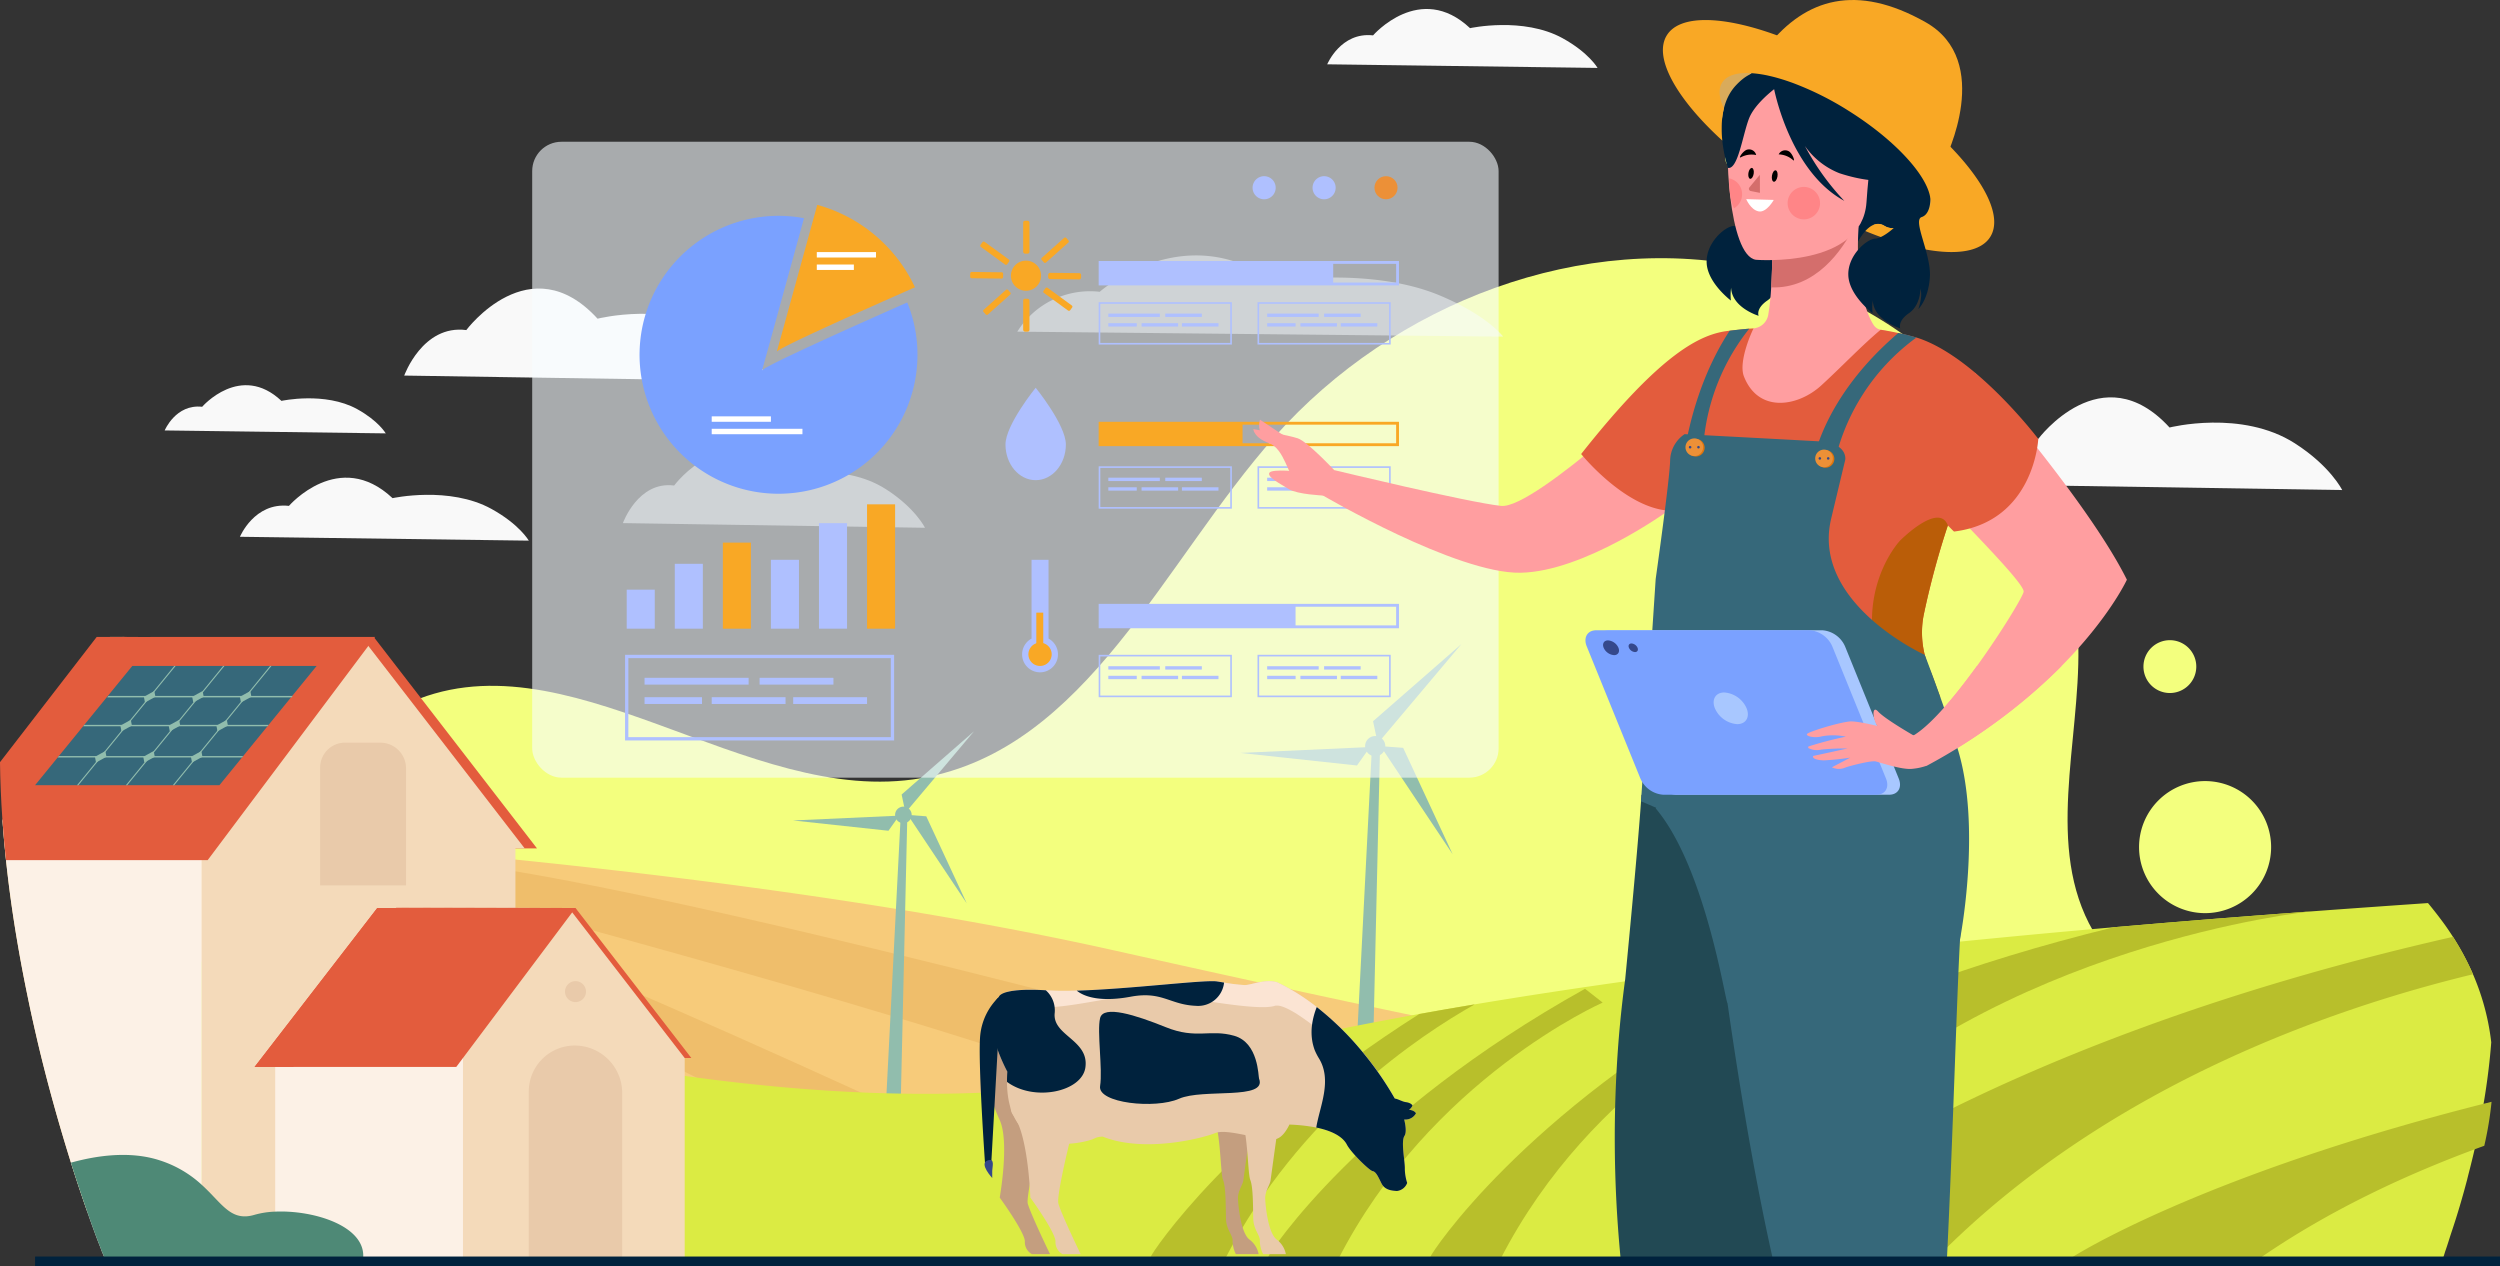 <svg xmlns="http://www.w3.org/2000/svg" width="505.104" height="255.87" viewBox="0 0 505.104 255.87">
  <rect x="0" y="0" width="505.104" height="255.87" fill="#333333" stroke="none"/>
  <g id="Grupo_16911" data-name="Grupo 16911" transform="translate(-754.896 -206.381)">
    <g id="Grupo_16558" data-name="Grupo 16558" transform="translate(569.138 -455.991)">
      <path id="Trazado_25761" data-name="Trazado 25761" d="M649.18,868.537c-14.761-7.634-32.213-13.244-40.525-27.659-9.721-16.862-2.671-37.98-2.978-57.454-.569-36.084-29.89-68.483-65.022-76.366s-73.325,6.935-97.281,33.873c-22.581,25.394-38.025,63.216-71.454,69.065-35.373,6.189-72.1-30.322-104.473-14.754-48.863,23.495-48.157,87.716-52.637,112.409l459.154-.463C678.691,891.226,663.942,876.169,649.18,868.537Z" transform="translate(0 9.591)" fill="#f3ff7e"/>
      <path id="Trazado_25762" data-name="Trazado 25762" d="M397.722,694.324a2.224,2.224,0,1,0,2.224-2.222A2.223,2.223,0,0,0,397.722,694.324Z" transform="translate(136.607 0)" fill="#f3ff7e"/>
      <path id="Trazado_25763" data-name="Trazado 25763" d="M458.926,792.106a13.341,13.341,0,1,0-13.342-13.342A13.343,13.343,0,0,0,458.926,792.106Z" transform="translate(172.352 54.759)" fill="#f3ff7e"/>
      <path id="Trazado_25764" data-name="Trazado 25764" d="M451.431,759.8a5.337,5.337,0,1,0-5.338-5.337A5.337,5.337,0,0,0,451.431,759.8Z" transform="translate(172.732 42.59)" fill="#f3ff7e"/>
    </g>
    <g id="Grupo_16557" data-name="Grupo 16557" transform="translate(669.11 -484.729)">
      <path id="Trazado_25630" data-name="Trazado 25630" d="M159.847,759.275s3.052-8.536,10.349-7.588c0,0,10.6-14.227,21.893-1.9,0,0,12.009-3.055,20.9,2.644,5.929,3.8,7.888,7.788,7.888,7.788Z" transform="translate(51.796 37.522)" fill="#f7fbff" opacity="0.5"/>
      <path id="Trazado_25631" data-name="Trazado 25631" d="M133.846,743s3.7-10.341,12.54-9.192c0,0,12.835-17.237,26.522-2.3,0,0,14.55-3.7,25.326,3.2,7.185,4.6,9.557,9.435,9.557,9.435Z" transform="translate(33.612 23.991)" fill="#f9f9f9"/>
      <path id="Trazado_25632" data-name="Trazado 25632" d="M320.743,755.936s3.7-10.342,12.54-9.192c0,0,12.835-17.238,26.524-2.3,0,0,14.55-3.7,25.324,3.2,7.185,4.605,9.557,9.435,9.557,9.435Z" transform="translate(164.32 33.04)" fill="#f9f9f9"/>
      <path id="Trazado_25633" data-name="Trazado 25633" d="M206.74,736.876a17.3,17.3,0,0,1,16.645-8.05s17.041-15.094,35.212-2.012c0,0,19.315-3.241,33.62,2.806,9.537,4.032,12.687,8.262,12.687,8.262Z" transform="translate(84.591 21.239)" fill="#f7fbff" opacity="0.5"/>
      <path id="Trazado_25634" data-name="Trazado 25634" d="M452.512,877.538H294.154l-66.015-.043H108.754s-.07-.121-.2-.36q-.143-.255-.393-.693l-.065-.087v-.042s-.066-.046-.066-.088A10.474,10.474,0,0,1,107.3,875a7.676,7.676,0,0,0-.462-.746v-.088l-.065-.044c-.9-1.563-2.026-3.6-3.321-6.06-.119-.223-.236-.447-.355-.675-.646-1.859-1.356-3.941-2.111-6.233-1.8-5.564-3.856-12.354-5.87-20.02-.79-3.023-1.579-6.177-2.325-9.465-.438-1.9-.88-3.873-1.3-5.868q-.184-.877-.362-1.755c-.775-3.735-1.5-7.584-2.16-11.516-1.292-7.7-2.309-15.723-2.884-23.854,51.278,2.643,150.125,9.6,224.475,26.2,104.913,23.431,130.839,27.214,175.284,31.418C510.717,848.647,482.338,864.25,452.512,877.538Z" transform="translate(0.212 68.231)" fill="#f7cb7a"/>
      <g id="Grupo_16491" data-name="Grupo 16491" transform="translate(336.373 821.229)">
        <path id="Trazado_25635" data-name="Trazado 25635" d="M250.388,780.733l-3.718,72.714h3.718l1.673-72.714Z" transform="translate(-223.856 -758.55)" fill="#91bdad"/>
        <path id="Trazado_25636" data-name="Trazado 25636" d="M249.032,783.278l.944,4.477,16.915-20.075Z" transform="translate(-222.205 -767.679)" fill="#91bdad"/>
        <path id="Trazado_25637" data-name="Trazado 25637" d="M254.487,780.162l-4.563-.341,14.566,21.84Z" transform="translate(-221.581 -759.188)" fill="#91bdad"/>
        <path id="Trazado_25638" data-name="Trazado 25638" d="M256.821,783.658l2.649-3.731-26.225,1.189Z" transform="translate(-233.245 -759.114)" fill="#91bdad"/>
        <circle id="Elipse_918" data-name="Elipse 918" cx="2.045" cy="2.045" r="2.045" transform="translate(25.216 18.588)" fill="#91bdad"/>
      </g>
      <path id="Trazado_25639" data-name="Trazado 25639" d="M323.825,834.719s-135.712-37.213-178.5-40.961-1.8,5.013-1.8,5.013,116.143,30.553,143.314,43.15S323.825,834.719,323.825,834.719Z" transform="translate(28.01 71.135)" fill="#efbe6b"/>
      <path id="Trazado_25640" data-name="Trazado 25640" d="M289.334,864.039s-117.344-56.3-155.663-66.871-2.471,4.206-2.471,4.206,100.638,47.02,123.275,62.92S289.334,864.039,289.334,864.039Z" transform="translate(21.113 71.508)" fill="#efbe6b"/>
      <g id="Grupo_16492" data-name="Grupo 16492" transform="translate(245.993 838.869)">
        <path id="Trazado_25641" data-name="Trazado 25641" d="M194.092,788.744l-3.043,59.518h3.043l1.369-59.518Z" transform="translate(-172.375 -770.588)" fill="#91bdad"/>
        <path id="Trazado_25642" data-name="Trazado 25642" d="M192.982,790.827l.773,3.665L207.6,778.06Z" transform="translate(-171.024 -778.06)" fill="#91bdad"/>
        <path id="Trazado_25643" data-name="Trazado 25643" d="M197.447,788.277,193.712,788l11.922,17.877Z" transform="translate(-170.513 -771.109)" fill="#91bdad"/>
        <path id="Trazado_25644" data-name="Trazado 25644" d="M199.357,791.138l2.168-3.054-21.466.973Z" transform="translate(-180.06 -771.049)" fill="#91bdad"/>
        <path id="Trazado_25645" data-name="Trazado 25645" d="M192.206,788.687a1.674,1.674,0,1,1,1.674,1.674A1.674,1.674,0,0,1,192.206,788.687Z" transform="translate(-171.566 -771.798)" fill="#91bdad"/>
      </g>
      <g id="Grupo_16493" data-name="Grupo 16493" transform="translate(91.706 873.235)">
        <path id="Trazado_25646" data-name="Trazado 25646" d="M586.685,826.742q-.416,5.442-1.365,11.331c-.014.088-.029.175-.046.265-.336,2.007-.715,4.065-1.135,6.123-.4,2.151-.921,4.422-1.49,6.7-.263,1.1-.569,2.211-.831,3.314-.921,3.5-1.971,7.122-3.242,10.869-.4,1.229-.788,2.518-1.229,3.749-.109.384-.236.77-.369,1.152H104.5l-.262-.97-.042-.122v-.059a.272.272,0,0,1-.042-.126c-.175-.49-.308-1.045-.483-1.716-.088-.309-.175-.678-.308-1.045v-.126l-.042-.06c-.6-2.192-1.348-5.045-2.209-8.493-.709-2.841-1.5-6.079-2.347-9.685-1.8-7.8-3.856-17.316-5.87-28.063-.79-4.238-1.579-8.66-2.325-13.265-.438-2.659-.88-5.429-1.3-8.227,43.31,16.453,154.689,53.424,234.231,32.75,14.3-3.715,30.067-7.041,46.615-10.014q5.544-1,11.2-1.942c42.907-7.18,89.816-12.156,129.126-15.585h.008c.454-.037.9-.078,1.358-.117s.885-.076,1.329-.115c.537-.044,1.074-.094,1.609-.138,1.111-.093,2.218-.19,3.317-.282l.43-.036,2.52-.211q4.634-.387,9.086-.743l1.992-.158q1.1-.092,2.185-.175c.975-.078,1.944-.151,2.906-.228l1.772-.138q1.575-.122,3.125-.24l1.514-.116c.693-.053,1.382-.1,2.065-.155.056-.005.11-.01.168-.012l3.324-.25c.347-.027.7-.051,1.043-.077l.044-.005.027,0c8.866-.656,16.827-1.213,23.64-1.686q1.789,2.162,3.439,4.432.836,1.18,1.613,2.4A53.8,53.8,0,0,1,583,813a49.491,49.491,0,0,1,2.075,5.757A48.776,48.776,0,0,1,586.685,826.742Z" transform="translate(-89.269 -798.283)" fill="#dbeb43"/>
        <path id="Trazado_25647" data-name="Trazado 25647" d="M288.069,810.519c-11.228,6.311-35.433,22.469-50.31,51.164-.105.2-.207.4-.311.6l-11.309-.6L222.6,861.5c.34-.958,16.115-24.87,54.264-49.035Q282.411,811.462,288.069,810.519Z" transform="translate(3.979 -789.726)" fill="#b8bf2b"/>
        <path id="Trazado_25648" data-name="Trazado 25648" d="M236.559,862.831c.359-1.01,18.7-28.913,64.022-54.162l3.567,2.789s-34.859,15.32-53.562,52.123Z" transform="translate(13.739 -791.02)" fill="#b8bf2b"/>
        <path id="Trazado_25649" data-name="Trazado 25649" d="M255.839,862.831c.359-1.01,18.7-28.913,64.022-54.162l3.567,2.789s-34.859,15.32-53.562,52.123Z" transform="translate(27.223 -791.02)" fill="#b8bf2b"/>
        <path id="Trazado_25650" data-name="Trazado 25650" d="M413.293,799.468s-63.5,6.459-103.149,47.31l-25.018-7.17c.69-1.009,27.851-22.172,88.343-36.944h.008c14.5-1.264,27.965-2.32,39.816-3.2Z" transform="translate(47.705 -797.454)" fill="#b8bf2b"/>
        <path id="Trazado_25651" data-name="Trazado 25651" d="M440,810.055c-28.524,6.887-74.185,22.668-108.331,57.241H309.807l-16.064-4.65c1.02-1.575,44.554-38,142.216-60.152A53.8,53.8,0,0,1,440,810.055Z" transform="translate(53.732 -795.338)" fill="#b8bf2b"/>
      </g>
      <g id="Grupo_16497" data-name="Grupo 16497" transform="translate(85.785 819.792)">
        <g id="Grupo_16494" data-name="Grupo 16494">
          <path id="Trazado_25652" data-name="Trazado 25652" d="M126.371,788.548v88.82H106.778c-.01-.026-.02-.058-.032-.088l-.02-.058c-.065-.17-.151-.4-.262-.693l-.044-.087V876.4a.163.163,0,0,1-.042-.088,12.152,12.152,0,0,1-.483-1.225c-.088-.221-.175-.484-.306-.746v-.088l-.044-.044c-.6-1.563-1.348-3.6-2.207-6.06-.078-.223-.156-.447-.238-.675-.646-1.859-1.354-3.941-2.111-6.233q-.523-1.614-1.072-3.368c-1.521-4.859-3.174-10.47-4.8-16.652-.788-3.023-1.577-6.177-2.323-9.465-.438-1.9-.88-3.873-1.3-5.868q-.181-.877-.362-1.755c-.773-3.735-1.5-7.584-2.16-11.516-.867-5.164-1.609-10.475-2.175-15.865q-.421-3.966-.707-7.989c-.005-.07-.014-.143-.015-.212Z" transform="translate(-85.585 -751.648)" fill="#fcf1e6"/>
          <path id="Trazado_25653" data-name="Trazado 25653" d="M100.309,766.835l20.757,42.73h63.06L151.25,766.991Z" transform="translate(-75.627 -766.833)" fill="#e35c3d"/>
          <path id="Trazado_25654" data-name="Trazado 25654" d="M182.662,809.565l-1.875-2.427-31-40.146-50.94-.156,18.592,38.273v87.441h63.351V809.565Z" transform="translate(-76.651 -766.833)" fill="#f4daba"/>
          <path id="Rectángulo_3950" data-name="Rectángulo 3950" d="M0,0H17.353a0,0,0,0,1,0,0V23.824a5.021,5.021,0,0,1-5.021,5.021H5.19A5.19,5.19,0,0,1,0,23.655V0A0,0,0,0,1,0,0Z" transform="translate(82.038 50.211) rotate(-180)" fill="#e9caaa"/>
          <path id="Trazado_25655" data-name="Trazado 25655" d="M161.575,766.834l-.141.19-1.229,1.635-29.65,39.529-2.811,3.747H86.993q-.421-3.966-.707-7.989c-.005-.07-.014-.143-.015-.212s-.012-.143-.017-.216c-.258-3.774-.421-7.574-.469-11.372l19.536-25.3H113.6l28.926-.005Z" transform="translate(-85.785 -766.834)" fill="#e35c3d"/>
        </g>
        <g id="Grupo_16496" data-name="Grupo 16496" transform="translate(51.435 54.665)">
          <path id="Trazado_25656" data-name="Trazado 25656" d="M132.866,799l14.778,30.421h44.9l-23.406-30.31Z" transform="translate(-104.294 -799.002)" fill="#e35c3d"/>
          <g id="Grupo_16495" data-name="Grupo 16495">
            <path id="Trazado_25657" data-name="Trazado 25657" d="M191.748,829.424l-23.406-30.31L132.074,799l14.778,30.421h.1v40.545l44.8.088V829.424Z" transform="translate(-104.847 -799.002)" fill="#f4daba"/>
            <rect id="Rectángulo_3951" data-name="Rectángulo 3951" width="37.934" height="40.545" transform="translate(4.169 30.421)" fill="#fcf1e6"/>
            <path id="Trazado_25658" data-name="Trazado 25658" d="M116.053,831.177H156.8l24.088-32.11-12.139,0-27.912.006Z" transform="translate(-116.053 -798.957)" fill="#e35c3d"/>
            <path id="Trazado_25659" data-name="Trazado 25659" d="M148.654,824.7v33.878h18.873V825.008a9.593,9.593,0,0,0-9.591-9.591,9.285,9.285,0,0,0-9.282,9.28Z" transform="translate(-93.252 -787.522)" fill="#e9caaa"/>
            <path id="Trazado_25660" data-name="Trazado 25660" d="M157.2,809.877a2.118,2.118,0,1,0-2.117,2.117A2.117,2.117,0,0,0,157.2,809.877Z" transform="translate(-90.24 -792.877)" fill="#e9caaa"/>
            <path id="Trazado_25661" data-name="Trazado 25661" d="M116.053,831.176h7.734l44.966-32.108-27.912.006Z" transform="translate(-116.053 -798.956)" fill="#e35c3d" style="mix-blend-mode: multiply;isolation: isolate"/>
          </g>
        </g>
      </g>
      <g id="Grupo_16502" data-name="Grupo 16502" transform="translate(92.87 825.66)">
        <path id="Trazado_25662" data-name="Trazado 25662" d="M127.2,794.383H89.954l19.647-24.1h37.244Z" transform="translate(-89.954 -770.287)" fill="#36687a"/>
        <g id="Grupo_16501" data-name="Grupo 16501" transform="translate(4.569)">
          <path id="Trazado_25663" data-name="Trazado 25663" d="M135.775,774.139H98.531l.231-.283h37.244Z" transform="translate(-88.525 -767.792)" fill="#91bdad"/>
          <path id="Trazado_25664" data-name="Trazado 25664" d="M114.87,770.287l-19.647,24.1h-.283l19.647-24.1Z" transform="translate(-91.037 -770.287)" fill="#91bdad"/>
          <path id="Trazado_25665" data-name="Trazado 25665" d="M120.677,770.287l-19.647,24.1h-.283l19.647-24.1Z" transform="translate(-86.976 -770.287)" fill="#91bdad"/>
          <path id="Trazado_25666" data-name="Trazado 25666" d="M126.264,770.287l-19.647,24.1h-.283l19.647-24.1Z" transform="translate(-83.068 -770.287)" fill="#91bdad"/>
          <path id="Trazado_25667" data-name="Trazado 25667" d="M132.911,777.577H95.667l.231-.283h37.244Z" transform="translate(-90.528 -765.387)" fill="#91bdad"/>
          <path id="Trazado_25668" data-name="Trazado 25668" d="M129.887,781.286H92.643l.231-.283h37.244Z" transform="translate(-92.643 -762.793)" fill="#91bdad"/>
          <g id="Grupo_16498" data-name="Grupo 16498" transform="translate(17.419 5.064)">
            <path id="Trazado_25669" data-name="Trazado 25669" d="M103.108,775.588l-.214-1.161,2.107-1.16.214,1.16Z" transform="translate(-102.893 -773.267)" fill="#91bdad"/>
            <path id="Trazado_25670" data-name="Trazado 25670" d="M108.852,775.588l-.214-1.161,2.107-1.16.214,1.16Z" transform="translate(-98.876 -773.267)" fill="#91bdad"/>
            <path id="Trazado_25671" data-name="Trazado 25671" d="M114.523,775.588l-.214-1.161,2.107-1.16.214,1.16Z" transform="translate(-94.91 -773.267)" fill="#91bdad"/>
          </g>
          <g id="Grupo_16499" data-name="Grupo 16499" transform="translate(12.671 10.888)">
            <path id="Trazado_25672" data-name="Trazado 25672" d="M100.314,779.015l-.214-1.161,2.107-1.16.214,1.16Z" transform="translate(-100.099 -776.694)" fill="#91bdad"/>
            <path id="Trazado_25673" data-name="Trazado 25673" d="M106.058,779.015l-.214-1.161,2.107-1.16.214,1.16Z" transform="translate(-96.082 -776.694)" fill="#91bdad"/>
            <path id="Trazado_25674" data-name="Trazado 25674" d="M111.729,779.015l-.214-1.161,2.107-1.16.214,1.16Z" transform="translate(-92.116 -776.694)" fill="#91bdad"/>
          </g>
          <g id="Grupo_16500" data-name="Grupo 16500" transform="translate(7.532 17.19)">
            <path id="Trazado_25675" data-name="Trazado 25675" d="M97.29,782.724l-.214-1.161,2.107-1.16.214,1.16Z" transform="translate(-97.075 -780.403)" fill="#91bdad"/>
            <path id="Trazado_25676" data-name="Trazado 25676" d="M103.034,782.724l-.214-1.161,2.107-1.16.214,1.16Z" transform="translate(-93.058 -780.403)" fill="#91bdad"/>
            <path id="Trazado_25677" data-name="Trazado 25677" d="M108.7,782.724l-.214-1.161,2.107-1.16.214,1.16Z" transform="translate(-89.092 -780.403)" fill="#91bdad"/>
          </g>
        </g>
      </g>
      <path id="Trazado_25678" data-name="Trazado 25678" d="M243.583,703.355s2.733-6.575,9.263-5.844c0,0,9.481-10.956,19.592-1.46,0,0,10.747-2.354,18.707,2.036,5.307,2.928,7.059,6,7.059,6Z" transform="translate(110.357 0.747)" fill="#f9f9f9"/>
      <path id="Trazado_25679" data-name="Trazado 25679" d="M114.313,759.843s2.918-7.023,9.9-6.242c0,0,10.13-11.707,20.933-1.562,0,0,11.484-2.513,19.988,2.177,5.669,3.127,7.542,6.408,7.542,6.408Z" transform="translate(19.951 39.718)" fill="#f9f9f9"/>
      <path id="Trazado_25680" data-name="Trazado 25680" d="M105.366,746.047s2.233-5.375,7.572-4.779c0,0,7.752-8.957,16.018-1.193,0,0,8.787-1.924,15.3,1.666,4.338,2.393,5.771,4.9,5.771,4.9Z" transform="translate(13.694 32.029)" fill="#f9f9f9"/>
      <path id="Trazado_25681" data-name="Trazado 25681" d="M417.04,822.106a69.959,69.959,0,0,1-1.427,8.7c-.014.063-.029.124-.046.189-15.4,5.581-31.278,12.983-45.414,22.76H331.931C337.471,850.19,364.47,835.24,417.04,822.106Z" transform="translate(172.144 91.613)" fill="#b8bf2b"/>
      <g id="Grupo_16504" data-name="Grupo 16504" transform="translate(283.729 889.34)">
        <path id="Trazado_25682" data-name="Trazado 25682" d="M218.327,816.606s-7.583,29.258-6.9,31.569,4.49,10.171,4.49,10.171h-3.666a2.765,2.765,0,0,1-1.421-2.539c.061-1.813-5.078-8.886-5.078-8.886s2.015-11.233,0-15.658C197.07,812.21,211.61,812.392,218.327,816.606Z" transform="translate(-201.71 -803.188)" fill="#c49e7f"/>
        <path id="Trazado_25683" data-name="Trazado 25683" d="M238.7,821.613s-2.175,15.717-2.3,16.686-1.147,2.175-1.088,3.747.6,6.891,2.3,8.221a4.815,4.815,0,0,1,1.874,2.962h-4.6a6.145,6.145,0,0,1-.664-2.66c.121-1.089-1.269-2.238-1.331-4.474s0-6.407-.6-7.858-.423-11.425-2.418-13.661S238.7,821.613,238.7,821.613Z" transform="translate(-183.132 -798.072)" fill="#c49e7f"/>
        <path id="Trazado_25684" data-name="Trazado 25684" d="M206.892,826.047c-.049.726-.075,1.4-.075,2.075.126,17.014,16.966,11.917,17.565,11.467a3.62,3.62,0,0,1,1.825-.4c8.42,3.348,20.214.275,22.663-.724s8.969,1.473,11.992,1.249c1.225-.1,2.248-1.375,3.023-2.974a22.52,22.52,0,0,0,1.825-6.221,39.39,39.39,0,0,1,1.873-5.472c.425-1.05.9-2.2,1.4-3.373.1-.2.175-.425.274-.625-.25-.274-.474-.574-.7-.874a36.64,36.64,0,0,1-3.273-5.847,29.375,29.375,0,0,0-3.849-6.32c-2.473-.775-5.421.624-6.646.549a34.129,34.129,0,0,1-4.1-.5c-.525-.1-1-.173-1.45-.248-2.5-.375-17.639,1.574-28.333,1.873-2.2.077-4.2.051-5.871-.049-.126,0-.25-.026-.376-.026-4.473-.25-6.847.026-8.1.425-1.375.425-1.4.95-1.4.95C200.9,815.152,206.892,826.047,206.892,826.047Z" transform="translate(-201.311 -807.76)" fill="#e9caaa"/>
        <path id="Trazado_25685" data-name="Trazado 25685" d="M241.937,821.613s-2.177,15.717-2.3,16.686-1.149,2.175-1.088,3.747.6,6.891,2.3,8.221a4.808,4.808,0,0,1,1.873,2.962h-4.593a6.119,6.119,0,0,1-.664-2.66c.121-1.089-1.271-2.238-1.331-4.474s0-6.407-.6-7.858-.423-11.425-2.418-13.661S241.937,821.613,241.937,821.613Z" transform="translate(-180.867 -798.072)" fill="#e9caaa"/>
        <path id="Trazado_25686" data-name="Trazado 25686" d="M221.031,820.018s-6.121,22.714-5.44,25.025,4.488,10.171,4.488,10.171h-3.666a2.765,2.765,0,0,1-1.421-2.539c.061-1.813-5.078-8.886-5.078-8.886s-.415-12.822-3.436-16.63S214.313,815.8,221.031,820.018Z" transform="translate(-199.684 -800.056)" fill="#e9caaa"/>
        <g id="Grupo_16503" data-name="Grupo 16503" transform="translate(59.879 0.248)">
          <path id="Trazado_25687" data-name="Trazado 25687" d="M251.805,823.768c.246.333.466.571.466.571a9.677,9.677,0,0,0,1.088.053,2.975,2.975,0,0,0,1.467-.4,1.846,1.846,0,0,0,.715-.855s-.207-.535-1.3-.678c-.8-.1-1.589-.661-2.26-.731h0a.977.977,0,0,0-.676.16C250.8,822.245,251.352,823.165,251.805,823.768Z" transform="translate(-227.99 -798.242)" fill="#e9caaa"/>
          <path id="Trazado_25688" data-name="Trazado 25688" d="M252.677,825.251c.031-.015.413.058.913.056a2.365,2.365,0,0,0,2.36-1.256s-.207-.535-1.3-.676c-.037-.005-.076-.012-.114-.019-.7-.126-1.392-.566-1.993-.688a1.022,1.022,0,0,0-.831.132.452.452,0,0,0-.2.33C251.419,823.881,252.677,825.251,252.677,825.251Z" transform="translate(-227.704 -797.604)" fill="#e9caaa"/>
          <path id="Trazado_25689" data-name="Trazado 25689" d="M237.551,812.6c.3,7.8,1.749,22.714,2.648,24.037a34.907,34.907,0,0,1,5.423.6c4.5.924,5.747,2.622,6.172,3.422.8,1.6,4.547,5.248,5.2,5.373.675.124,1.074,1,1.774,2.423.675,1.4,2.024,1.523,3.147,1.6a2.5,2.5,0,0,0,2.075-1.625,10.041,10.041,0,0,1-.476-2.8c.075-1.4-.824-5.572-.075-6.7.476-.726.2-2.274-.049-3.324-.15-.624-.3-1.048-.3-1.048a2.669,2.669,0,0,0-.224-.5c-.15-.326-.325-.7-.525-1.1-.224-.476-.523-1-.85-1.575a65.049,65.049,0,0,0-6.021-8.794,59.639,59.639,0,0,0-9.744-9.695,43.307,43.307,0,0,0-7.972-5C237.5,808,237.451,809.879,237.551,812.6Z" transform="translate(-237.502 -807.906)" fill="#e9caaa"/>
        </g>
        <path id="Trazado_25690" data-name="Trazado 25690" d="M248.773,824.9c-.158-.4-.076-7.243-5.015-8.648s-7.639.758-13.8-1.728-12.647-4.541-13.3-1.839.54,10.269,0,13.727,11.156,4.685,15.955,2.559S250.508,829.329,248.773,824.9Z" transform="translate(-192.336 -805.21)" fill="#00223d"/>
        <path id="Trazado_25691" data-name="Trazado 25691" d="M206.12,809.661a12.4,12.4,0,0,0-3.737,7.593c-.54,4.864.972,26.235.972,26.235l1.234-.07,1.326-23.643Z" transform="translate(-202.266 -806.43)" fill="#00223d"/>
        <path id="Trazado_25692" data-name="Trazado 25692" d="M204.393,832.67s-2.666-2.87-1.008-3.519,1.008,1.3,1.008,2.055Z" transform="translate(-201.864 -792.891)" fill="#35488b"/>
        <path id="Trazado_25693" data-name="Trazado 25693" d="M205.36,810.03c3.1,1.524,6.522,2.925,8.546,2.974,4.422.075,15.165-2.474,19.539-2.748s22.087,3.822,26.26,2.5a.669.669,0,0,1,.325-.051c.924-.075,2.323.576,4.048,1.625.974.625,2.048,1.375,3.173,2.224a203.316,203.316,0,0,1,16.715,14.941,65.049,65.049,0,0,0-6.021-8.794A59.639,59.639,0,0,0,268.2,813a43.307,43.307,0,0,0-7.972-5c-2.473-.775-5.421.624-6.646.549a34.129,34.129,0,0,1-4.1-.5c-.525-.1-1-.173-1.45-.248-2.5-.375-17.639,1.574-28.333,1.873-2.2.077-4.2.051-5.871-.049-.126,0-.25-.026-.376-.026C208.983,809.356,206.609,809.631,205.36,810.03Z" transform="translate(-200.103 -807.76)" fill="#fbe4d3"/>
        <path id="Trazado_25694" data-name="Trazado 25694" d="M213.8,809.676c1.934,1.577,5.644,2.206,10.886,1.229,6.376-1.188,7.89,1.621,13.185,1.839a5.274,5.274,0,0,0,5.7-4.694c-.515-.085-1-.168-1.455-.236C239.639,807.437,224.484,809.371,213.8,809.676Z" transform="translate(-194.199 -807.756)" fill="#00223d"/>
        <path id="Trazado_25695" data-name="Trazado 25695" d="M241.922,818.017a11.255,11.255,0,0,0,.425,1.5,12.488,12.488,0,0,0,.824,1.625c2.823,4.5.15,9.894-.5,14.042,4.5.924,5.747,2.622,6.172,3.422.8,1.6,4.547,5.248,5.2,5.373.675.124,1.074,1,1.774,2.423.675,1.4,2.024,1.523,3.147,1.6a2.5,2.5,0,0,0,2.075-1.625,10.042,10.042,0,0,1-.476-2.8c.075-1.4-.824-5.572-.075-6.7.476-.726.2-2.274-.049-3.324a2.4,2.4,0,0,0,2.374-1.249s-.226-.551-1.3-.7h-.124a1.957,1.957,0,0,0,.724-.874s-.224-.525-1.3-.675c-.8-.1-1.6-.651-2.274-.726a65.046,65.046,0,0,0-6.021-8.794,59.639,59.639,0,0,0-9.744-9.695,14.9,14.9,0,0,0-.95,3.548A11.1,11.1,0,0,0,241.922,818.017Z" transform="translate(-174.674 -805.602)" fill="#00223d"/>
        <path id="Trazado_25696" data-name="Trazado 25696" d="M206.887,825.325c-.048.724-.066,1.414-.063,2.071,5.487,4.07,15.111,2.016,15.833-2.88.833-5.639-6.746-6.436-6.191-11.082a5.435,5.435,0,0,0-1.8-4.546c-9.411-.557-9.5,1.383-9.5,1.383C200.9,814.442,206.887,825.325,206.887,825.325Z" transform="translate(-201.311 -807.041)" fill="#00223d"/>
      </g>
      <g id="Grupo_16545" data-name="Grupo 16545" transform="translate(193.312 719.752)">
        <rect id="Rectángulo_3952" data-name="Rectángulo 3952" width="195.253" height="128.477" rx="5.917" fill="#f7fbff" opacity="0.6"/>
        <g id="Grupo_16505" data-name="Grupo 16505" transform="translate(21.653 12.746)">
          <path id="Trazado_25697" data-name="Trazado 25697" d="M217.99,744.865a28.075,28.075,0,1,1-22.928-27.618c-3.507,12.779-8.16,29.7-8.473,30.76.579-.913,17.665-8.572,29.333-13.734A27.946,27.946,0,0,1,217.99,744.865Z" transform="translate(-161.802 -714.552)" fill="#7aa1ff"/>
          <path id="Trazado_25698" data-name="Trazado 25698" d="M206.057,732.122c-10.3,4.541-27.37,12.149-27.917,13.01.3-1,5.018-18.164,8.181-29.667A30.86,30.86,0,0,1,206.057,732.122Z" transform="translate(-150.376 -715.465)" fill="#f9a825"/>
        </g>
        <g id="Grupo_16506" data-name="Grupo 16506" transform="translate(145.548 6.954)">
          <path id="Trazado_25699" data-name="Trazado 25699" d="M234.709,714.39a2.334,2.334,0,1,1,2.333,2.335A2.334,2.334,0,0,1,234.709,714.39Z" transform="translate(-234.709 -712.056)" fill="#afc0ff"/>
          <path id="Trazado_25700" data-name="Trazado 25700" d="M241.839,714.39a2.334,2.334,0,1,1,2.335,2.335A2.334,2.334,0,0,1,241.839,714.39Z" transform="translate(-229.723 -712.056)" fill="#afc0ff"/>
          <circle id="Elipse_919" data-name="Elipse 919" cx="2.334" cy="2.334" r="2.334" transform="translate(24.623)" fill="#ec9037"/>
        </g>
        <g id="Grupo_16509" data-name="Grupo 16509" transform="translate(18.762 103.658)">
          <g id="Grupo_16507" data-name="Grupo 16507">
            <path id="Trazado_25701" data-name="Trazado 25701" d="M214.462,786.261H160.1v-17.3h54.361Zm-53.693-.668h53.025V769.629H160.769Z" transform="translate(-160.101 -768.963)" fill="#afc0ff"/>
          </g>
          <g id="Grupo_16508" data-name="Grupo 16508" transform="translate(3.939 4.648)">
            <rect id="Rectángulo_3953" data-name="Rectángulo 3953" width="21.027" height="1.371" fill="#afc0ff"/>
            <rect id="Rectángulo_3954" data-name="Rectángulo 3954" width="14.92" height="1.371" transform="translate(23.241)" fill="#afc0ff"/>
            <rect id="Rectángulo_3955" data-name="Rectángulo 3955" width="11.605" height="1.371" transform="translate(0 3.916)" fill="#afc0ff"/>
            <rect id="Rectángulo_3956" data-name="Rectángulo 3956" width="14.92" height="1.371" transform="translate(13.567 3.916)" fill="#afc0ff"/>
            <rect id="Rectángulo_3957" data-name="Rectángulo 3957" width="14.92" height="1.371" transform="translate(30.032 3.916)" fill="#afc0ff"/>
          </g>
        </g>
        <g id="Grupo_16512" data-name="Grupo 16512" transform="translate(114.451 103.658)">
          <g id="Grupo_16510" data-name="Grupo 16510">
            <path id="Trazado_25702" data-name="Trazado 25702" d="M243.323,777.526H216.41v-8.563h26.913Zm-26.583-.33h26.253v-7.9H216.74Z" transform="translate(-216.41 -768.963)" fill="#afc0ff"/>
          </g>
          <g id="Grupo_16511" data-name="Grupo 16511" transform="translate(1.95 2.301)">
            <rect id="Rectángulo_3958" data-name="Rectángulo 3958" width="10.41" height="0.679" fill="#afc0ff"/>
            <rect id="Rectángulo_3959" data-name="Rectángulo 3959" width="7.387" height="0.679" transform="translate(11.506)" fill="#afc0ff"/>
            <rect id="Rectángulo_3960" data-name="Rectángulo 3960" width="5.745" height="0.678" transform="translate(0 1.939)" fill="#afc0ff"/>
            <rect id="Rectángulo_3961" data-name="Rectángulo 3961" width="7.387" height="0.678" transform="translate(6.717 1.939)" fill="#afc0ff"/>
            <rect id="Rectángulo_3962" data-name="Rectángulo 3962" width="7.387" height="0.678" transform="translate(14.868 1.939)" fill="#afc0ff"/>
          </g>
        </g>
        <g id="Grupo_16515" data-name="Grupo 16515" transform="translate(146.542 103.658)">
          <g id="Grupo_16513" data-name="Grupo 16513">
            <path id="Trazado_25703" data-name="Trazado 25703" d="M262.207,777.526H235.294v-8.563h26.913Zm-26.581-.33h26.252v-7.9H235.625Z" transform="translate(-235.294 -768.963)" fill="#afc0ff"/>
          </g>
          <g id="Grupo_16514" data-name="Grupo 16514" transform="translate(1.951 2.301)">
            <rect id="Rectángulo_3963" data-name="Rectángulo 3963" width="10.41" height="0.679" fill="#afc0ff"/>
            <rect id="Rectángulo_3964" data-name="Rectángulo 3964" width="7.387" height="0.679" transform="translate(11.506)" fill="#afc0ff"/>
            <rect id="Rectángulo_3965" data-name="Rectángulo 3965" width="5.745" height="0.678" transform="translate(0 1.939)" fill="#afc0ff"/>
            <rect id="Rectángulo_3966" data-name="Rectángulo 3966" width="7.387" height="0.678" transform="translate(6.717 1.939)" fill="#afc0ff"/>
            <rect id="Rectángulo_3967" data-name="Rectángulo 3967" width="7.387" height="0.678" transform="translate(14.868 1.939)" fill="#afc0ff"/>
          </g>
        </g>
        <g id="Grupo_16518" data-name="Grupo 16518" transform="translate(114.451 65.569)">
          <g id="Grupo_16516" data-name="Grupo 16516">
            <path id="Trazado_25704" data-name="Trazado 25704" d="M243.323,755.112H216.41v-8.563h26.913Zm-26.583-.33h26.253v-7.9H216.74Z" transform="translate(-216.41 -746.549)" fill="#afc0ff"/>
          </g>
          <g id="Grupo_16517" data-name="Grupo 16517" transform="translate(1.95 2.301)">
            <rect id="Rectángulo_3968" data-name="Rectángulo 3968" width="10.41" height="0.679" fill="#afc0ff"/>
            <rect id="Rectángulo_3969" data-name="Rectángulo 3969" width="7.387" height="0.679" transform="translate(11.506)" fill="#afc0ff"/>
            <rect id="Rectángulo_3970" data-name="Rectángulo 3970" width="5.745" height="0.679" transform="translate(0 1.938)" fill="#afc0ff"/>
            <rect id="Rectángulo_3971" data-name="Rectángulo 3971" width="7.387" height="0.679" transform="translate(6.717 1.938)" fill="#afc0ff"/>
            <rect id="Rectángulo_3972" data-name="Rectángulo 3972" width="7.387" height="0.679" transform="translate(14.868 1.938)" fill="#afc0ff"/>
          </g>
        </g>
        <g id="Grupo_16521" data-name="Grupo 16521" transform="translate(146.542 65.569)">
          <g id="Grupo_16519" data-name="Grupo 16519">
            <path id="Trazado_25705" data-name="Trazado 25705" d="M262.207,755.112H235.294v-8.563h26.913Zm-26.581-.33h26.252v-7.9H235.625Z" transform="translate(-235.294 -746.549)" fill="#afc0ff"/>
          </g>
          <g id="Grupo_16520" data-name="Grupo 16520" transform="translate(1.951 2.301)">
            <rect id="Rectángulo_3973" data-name="Rectángulo 3973" width="10.41" height="0.679" fill="#afc0ff"/>
            <rect id="Rectángulo_3974" data-name="Rectángulo 3974" width="7.387" height="0.679" transform="translate(11.506)" fill="#afc0ff"/>
            <rect id="Rectángulo_3975" data-name="Rectángulo 3975" width="5.745" height="0.679" transform="translate(0 1.938)" fill="#afc0ff"/>
            <rect id="Rectángulo_3976" data-name="Rectángulo 3976" width="7.387" height="0.679" transform="translate(6.717 1.938)" fill="#afc0ff"/>
            <rect id="Rectángulo_3977" data-name="Rectángulo 3977" width="7.387" height="0.679" transform="translate(14.868 1.938)" fill="#afc0ff"/>
          </g>
        </g>
        <g id="Grupo_16524" data-name="Grupo 16524" transform="translate(114.451 32.412)">
          <g id="Grupo_16522" data-name="Grupo 16522">
            <path id="Trazado_25706" data-name="Trazado 25706" d="M243.323,735.6H216.41v-8.563h26.913Zm-26.583-.33h26.253v-7.9H216.74Z" transform="translate(-216.41 -727.038)" fill="#afc0ff"/>
          </g>
          <g id="Grupo_16523" data-name="Grupo 16523" transform="translate(1.95 2.301)">
            <rect id="Rectángulo_3978" data-name="Rectángulo 3978" width="10.41" height="0.679" fill="#afc0ff"/>
            <rect id="Rectángulo_3979" data-name="Rectángulo 3979" width="7.387" height="0.679" transform="translate(11.506)" fill="#afc0ff"/>
            <rect id="Rectángulo_3980" data-name="Rectángulo 3980" width="5.745" height="0.679" transform="translate(0 1.939)" fill="#afc0ff"/>
            <rect id="Rectángulo_3981" data-name="Rectángulo 3981" width="7.387" height="0.679" transform="translate(6.717 1.939)" fill="#afc0ff"/>
            <rect id="Rectángulo_3982" data-name="Rectángulo 3982" width="7.387" height="0.679" transform="translate(14.868 1.939)" fill="#afc0ff"/>
          </g>
        </g>
        <g id="Grupo_16527" data-name="Grupo 16527" transform="translate(146.542 32.412)">
          <g id="Grupo_16525" data-name="Grupo 16525">
            <path id="Trazado_25707" data-name="Trazado 25707" d="M262.207,735.6H235.294v-8.563h26.913Zm-26.581-.33h26.252v-7.9H235.625Z" transform="translate(-235.294 -727.038)" fill="#afc0ff"/>
          </g>
          <g id="Grupo_16526" data-name="Grupo 16526" transform="translate(1.951 2.301)">
            <rect id="Rectángulo_3983" data-name="Rectángulo 3983" width="10.41" height="0.679" fill="#afc0ff"/>
            <rect id="Rectángulo_3984" data-name="Rectángulo 3984" width="7.387" height="0.679" transform="translate(11.506)" fill="#afc0ff"/>
            <rect id="Rectángulo_3985" data-name="Rectángulo 3985" width="5.745" height="0.679" transform="translate(0 1.939)" fill="#afc0ff"/>
            <rect id="Rectángulo_3986" data-name="Rectángulo 3986" width="7.387" height="0.679" transform="translate(6.717 1.939)" fill="#afc0ff"/>
            <rect id="Rectángulo_3987" data-name="Rectángulo 3987" width="7.387" height="0.679" transform="translate(14.868 1.939)" fill="#afc0ff"/>
          </g>
        </g>
        <g id="Grupo_16536" data-name="Grupo 16536" transform="translate(88.483 15.951)">
          <g id="Grupo_16533" data-name="Grupo 16533">
            <g id="Grupo_16532" data-name="Grupo 16532">
              <path id="Trazado_25708" data-name="Trazado 25708" d="M205.977,725.143a3.044,3.044,0,1,1,3.045,3.044A3.045,3.045,0,0,1,205.977,725.143Z" transform="translate(-197.738 -714.032)" fill="#f9a825"/>
              <g id="Grupo_16531" data-name="Grupo 16531">
                <rect id="Rectángulo_3988" data-name="Rectángulo 3988" width="1.273" height="6.658" rx="0.374" transform="translate(10.714)" fill="#f9a825"/>
                <rect id="Rectángulo_3989" data-name="Rectángulo 3989" width="1.273" height="6.658" rx="0.374" transform="translate(10.714 15.76)" fill="#f9a825"/>
                <g id="Grupo_16528" data-name="Grupo 16528" transform="translate(1.921 4.089)">
                  <rect id="Rectángulo_3990" data-name="Rectángulo 3990" width="1.273" height="6.658" rx="0.287" transform="translate(12.732 10.317) rotate(-53.881)" fill="#f9a825"/>
                  <rect id="Rectángulo_3991" data-name="Rectángulo 3991" width="1.273" height="6.658" rx="0.287" transform="matrix(0.589, -0.808, 0.808, 0.589, 0, 1.028)" fill="#f9a825"/>
                </g>
                <g id="Grupo_16529" data-name="Grupo 16529" transform="translate(2.502 3.265)">
                  <rect id="Rectángulo_3992" data-name="Rectángulo 3992" width="6.658" height="1.273" rx="0.287" transform="matrix(0.746, -0.666, 0.666, 0.746, 0, 14.939)" fill="#f9a825"/>
                  <rect id="Rectángulo_3993" data-name="Rectángulo 3993" width="6.658" height="1.273" rx="0.287" transform="translate(11.751 4.437) rotate(-41.795)" fill="#f9a825"/>
                </g>
                <g id="Grupo_16530" data-name="Grupo 16530" transform="translate(0 10.348)">
                  <rect id="Rectángulo_3994" data-name="Rectángulo 3994" width="1.273" height="6.658" rx="0.287" transform="translate(0 1.273) rotate(-89.349)" fill="#f9a825"/>
                  <rect id="Rectángulo_3995" data-name="Rectángulo 3995" width="1.273" height="6.658" rx="0.374" transform="matrix(0.011, -1, 1, 0.011, 15.759, 1.45)" fill="#f9a825"/>
                </g>
              </g>
            </g>
          </g>
          <g id="Grupo_16535" data-name="Grupo 16535" transform="translate(25.968 8.143)">
            <g id="Grupo_16534" data-name="Grupo 16534">
              <path id="Trazado_25709" data-name="Trazado 25709" d="M277.086,727.064H216.41v-4.921h60.676Zm-60.1-.576h59.523v-3.769H216.986Z" transform="translate(-216.41 -722.143)" fill="#afc0ff"/>
            </g>
            <rect id="Rectángulo_3996" data-name="Rectángulo 3996" width="47.098" height="4.345" transform="translate(0.288 0.288)" fill="#afc0ff"/>
          </g>
        </g>
        <g id="Grupo_16540" data-name="Grupo 16540" transform="translate(95.624 49.7)">
          <path id="Trazado_25710" data-name="Trazado 25710" d="M205.331,748.683c0-3.976,6.1-11.472,6.1-11.472s6.1,7.5,6.1,11.472-2.731,7.2-6.1,7.2S205.331,752.66,205.331,748.683Z" transform="translate(-205.331 -737.211)" fill="#afc0ff"/>
          <g id="Grupo_16539" data-name="Grupo 16539" transform="translate(18.827 6.876)">
            <g id="Grupo_16538" data-name="Grupo 16538">
              <g id="Grupo_16537" data-name="Grupo 16537">
                <path id="Trazado_25711" data-name="Trazado 25711" d="M277.086,746.177H216.41v-4.92h60.676Zm-60.1-.576h59.523v-3.767H216.986Z" transform="translate(-216.41 -741.257)" fill="#f9a825"/>
              </g>
              <rect id="Rectángulo_3997" data-name="Rectángulo 3997" width="28.782" height="4.345" transform="translate(0.288 0.287)" fill="#f9a825"/>
            </g>
          </g>
        </g>
        <g id="Grupo_16543" data-name="Grupo 16543" transform="translate(98.98 84.462)">
          <path id="Trazado_25712" data-name="Trazado 25712" d="M212.649,773.585V757.667h-3.434v15.918a3.624,3.624,0,1,0,3.434,0Z" transform="translate(-207.306 -757.667)" fill="#afc0ff"/>
          <g id="Grupo_16542" data-name="Grupo 16542" transform="translate(15.471 8.908)">
            <g id="Grupo_16541" data-name="Grupo 16541">
              <path id="Trazado_25713" data-name="Trazado 25713" d="M277.086,767.829H216.41v-4.92h60.676Zm-60.1-.576h59.523v-3.768H216.986Z" transform="translate(-216.41 -762.909)" fill="#afc0ff"/>
            </g>
            <rect id="Rectángulo_3998" data-name="Rectángulo 3998" width="39.49" height="4.345" transform="translate(0.288 0.287)" fill="#afc0ff"/>
          </g>
          <path id="Trazado_25714" data-name="Trazado 25714" d="M208.056,769.87a2.351,2.351,0,1,1,2.35,2.352A2.35,2.35,0,0,1,208.056,769.87Z" transform="translate(-206.781 -750.776)" fill="#f9a825"/>
          <rect id="Rectángulo_3999" data-name="Rectángulo 3999" width="1.401" height="7.365" transform="translate(2.873 10.674)" fill="#f9a825"/>
        </g>
        <g id="Grupo_16544" data-name="Grupo 16544" transform="translate(19.096 73.255)">
          <rect id="Rectángulo_4000" data-name="Rectángulo 4000" width="5.669" height="7.882" transform="translate(0 17.24)" fill="#afc0ff"/>
          <rect id="Rectángulo_4001" data-name="Rectángulo 4001" width="5.669" height="13.107" transform="translate(9.712 12.015)" fill="#afc0ff"/>
          <rect id="Rectángulo_4002" data-name="Rectángulo 4002" width="5.669" height="17.388" transform="translate(19.423 7.734)" fill="#f9a825"/>
          <rect id="Rectángulo_4003" data-name="Rectángulo 4003" width="5.669" height="13.914" transform="translate(29.135 11.208)" fill="#afc0ff"/>
          <rect id="Rectángulo_4004" data-name="Rectángulo 4004" width="5.669" height="21.319" transform="translate(38.846 3.803)" fill="#afc0ff"/>
          <rect id="Rectángulo_4005" data-name="Rectángulo 4005" width="5.669" height="25.123" transform="translate(48.558)" fill="#f9a825"/>
        </g>
        <rect id="Rectángulo_4006" data-name="Rectángulo 4006" width="11.962" height="1.098" transform="translate(36.269 55.478)" fill="#fff"/>
        <rect id="Rectángulo_4007" data-name="Rectángulo 4007" width="18.332" height="1.097" transform="translate(36.269 57.991)" fill="#fff"/>
        <rect id="Rectángulo_4008" data-name="Rectángulo 4008" width="11.962" height="1.098" transform="translate(57.501 22.289)" fill="#fff"/>
        <rect id="Rectángulo_4009" data-name="Rectángulo 4009" width="7.489" height="1.097" transform="translate(57.501 24.802)" fill="#fff"/>
      </g>
      <g id="Grupo_16556" data-name="Grupo 16556" transform="translate(339.01 691.11)">
        <path id="Trazado_25715" data-name="Trazado 25715" d="M326.65,735.672s22.686,25.783,30.6,41.7c0,0-9.518,20.722-40.37,37.556a10.733,10.733,0,0,1-3.465-1.8c-3.264-2.332.353-4.039,1.069-4.5,7.827-5.071,21.5-26.909,21.9-28.8s-17.143-18.892-22.472-25.176S318.364,732.435,326.65,735.672Z" transform="translate(-180.753 -660.246)" fill="#ff9ea0"/>
        <path id="Trazado_25716" data-name="Trazado 25716" d="M315.613,735.065s-29.693,28.269-36.56,27.519-33.722-7.236-33.722-7.236l-2.24,5.146s26.95,15.823,39.892,15.595,29.881-12.557,29.881-12.557Z" transform="translate(-228.997 -660.37)" fill="#ff9ea0"/>
        <path id="Trazado_25717" data-name="Trazado 25717" d="M305.274,713.182s.148,3.178-1.759,3.8,1.964,7.482,1.66,12.115-2.354,6.493-2.354,6.493.986-2.549.435-4.124c0,0,.087,3.278-2.306,4.932s-1.75,3.083-1.75,3.083-5.409-1.621-5.56-5.678a10.7,10.7,0,0,0-.046,2.593s-4.672-3.507-4.894-7.548,3.677-7.45,5.453-7.513,5.74-3.548,5.633-4.867S305.274,713.182,305.274,713.182Z" transform="translate(-197.106 -675.674)" fill="#00223d"/>
        <ellipse id="Elipse_920" data-name="Elipse 920" cx="10.362" cy="26.598" rx="10.362" ry="26.598" transform="matrix(0.55, -0.835, 0.835, 0.55, 87.519, 23.451)" fill="#d9ab5b"/>
        <path id="Trazado_25718" data-name="Trazado 25718" d="M325.377,810.156c-3.4,18.032-7.785,42.564-11.165,61.755-.4,2.265-.787,4.454-1.157,6.551-.083.484-.167.965-.251,1.438H279.01c-.048-.481-.094-.962-.138-1.438a251.347,251.347,0,0,1-.362-42.792c.362-4.653.843-8.94,1.371-12.83,2.224-22.969,2.972-32.7,3.2-35.921l.049-.709.007-.121.007-.107c.005-.066.01-.122.012-.173l.007-.141c0-.049.005-.07.005-.07l11.52,3.426,5.635,1.677,1.329,4.219,2.656,8.439,19.288,6.221Z" transform="translate(-204.744 -625.03)" fill="#224954"/>
        <path id="Trazado_25719" data-name="Trazado 25719" d="M344.128,817.12c-.583,9.369-1.541,42.406-2.614,63.765q-.036.729-.071,1.438H306.405c-.107-.476-.216-.957-.323-1.438-3.72-16.727-6.765-35.506-8.947-50.751-.384.017-4.383-27.224-14.407-39.233-.09-.107-.1-.194-.048-.258.5-.637,6.859.466,6.859.466a14.175,14.175,0,0,0,1.733.34c4.811.659,11.8-.4,18.725-2.019h0c1.873-.437,3.739-.914,5.559-1.407,5.13-1.393,9.882-2.923,13.27-4.075.841-.286,1.6-.549,2.253-.778.532-.187,1-.355,1.393-.5h0c.945-.342,1.473-.54,1.473-.54s.236.209.642.641a34.125,34.125,0,0,1,6.879,12.106A56.625,56.625,0,0,1,344.128,817.12Z" transform="translate(-201.332 -627.454)" fill="#36687a"/>
        <path id="Trazado_25720" data-name="Trazado 25720" d="M293.717,705.048l22.053,33.46s2.522-4.94,5.321-3.169c4.369,2.761,13.755-6.687,11.8-20.029q-.194-1.308-.452-2.488c-4.4-6.339-9.285-13.4-12.791-18.36C309.516,688.346,293.717,705.048,293.717,705.048Z" transform="translate(-193.591 -689.708)" fill="#00223d"/>
        <path id="Trazado_25721" data-name="Trazado 25721" d="M288.014,755.187a37.663,37.663,0,0,0,12.288,7.324c19.473,7.38,29.491-8.565,33.97-19.837a17.45,17.45,0,0,0-6.527-3.018c-1.144-.3-2.342-.561-3.419-.775a2.178,2.178,0,0,1-1.393-.923c-1.857-2.8-3.737-9.906-3.061-19.889l-.981.126-16.434,2.182s.039,5.135-.252,9.945a49.472,49.472,0,0,1-.6,5.589,3.307,3.307,0,0,1-2.936,2.688h0l-.01.015A102.939,102.939,0,0,0,288.014,755.187Z" transform="translate(-197.579 -672.256)" fill="#ff9ea0"/>
        <path id="Trazado_25722" data-name="Trazado 25722" d="M296.616,720.326s.044,5.132-.251,9.945c9.1.323,14.428-7.657,16.688-12.125Z" transform="translate(-191.74 -672.203)" fill="#d46e6c"/>
        <path id="Trazado_25723" data-name="Trazado 25723" d="M296.908,736.746s21.468,1.723,22.335-11.663,4.221-22.178-9.448-23.844-16.667,3.269-18.042,7.666S291.346,735.954,296.908,736.746Z" transform="translate(-195.356 -684.258)" fill="#ff9ea0"/>
        <path id="Trazado_25724" data-name="Trazado 25724" d="M293.365,702.587c3.579-3.815,6.033-2.772,7.362-1.472,12.159-5.71,19.12,4.32,19.12,4.32a25.62,25.62,0,0,0,7.4,15.639s-4.072,2.172-12.952-.726a15.39,15.39,0,0,1-6.995-5.513,50.327,50.327,0,0,0,7.958,11.088c-10.468-5.672-13.845-20.951-14.176-22.564-1.387,1.094-4.136,3.489-5.083,5.948-1.288,3.339-2.218,10.327-4.248,9.958C291.752,719.266,288,708.309,293.365,702.587Z" transform="translate(-195.857 -685.343)" fill="#00223d"/>
        <path id="Trazado_25725" data-name="Trazado 25725" d="M331.773,723.3s9.984-19.872-3.968-27.728-24.163-4.77-31.839,4.836Z" transform="translate(-192.018 -691.11)" fill="#f9a825"/>
        <path id="Trazado_25726" data-name="Trazado 25726" d="M347.862,769.959c.765.8,1.242,1.246,1.242,1.246,16.261-2.026,17.026-18.724,17.026-18.724S353.4,735.7,341.517,732a62.381,62.381,0,0,0-7.231-1.568c-3.718,3.083-8,7.6-12.03,11.275-4.644,4.236-12.638,5.676-15.595-1.839-1.185-3.008,1.664-9.255,1.956-9.7l.008-.015c-.3.02-.6.042-.892.063-1.458.115-2.77.294-3.963.413-5.8.583-13.809,4.427-30,24.913,0,0,8.747,10.8,17.631,11.432-.357,17.113,1.48,44.985,1.48,44.985-3.88,7.634,53.781,25.314,56.271,18.034,3.733-5.7.008-16.6-3.219-24.958-.79-2.039-.965-4.214-1.669-5.791a19.129,19.129,0,0,1-1.074-3.12,18.476,18.476,0,0,1-.185-8.2A176.36,176.36,0,0,1,347.862,769.959Z" transform="translate(-207.537 -663.808)" fill="#e35c3d"/>
        <path id="Trazado_25727" data-name="Trazado 25727" d="M341.586,719.091q-.63-.648-1.3-1.3l0,0a95.735,95.735,0,0,0-16.093-12.439,100.139,100.139,0,0,0-14.857-7.683h0q-1.4-.579-2.773-1.076c-10.862-3.973-19.617-4.276-22.268-.029-2.8,4.479,1.936,12.822,11.2,21.284l0,0c-.007-.075-.017-.146-.024-.218s-.012-.146-.019-.221l-.022-.257-.014-.19c-.005-.105-.014-.211-.02-.318-.007-.134-.014-.268-.019-.406l0-.048c-.005-.1-.008-.2-.01-.3V715.8c0-.066,0-.131,0-.2,0-.235,0-.476.005-.712,0-.085,0-.17.008-.255,0-.047,0-.1,0-.143.005-.08.008-.16.015-.236.007-.146.017-.289.029-.433s.026-.287.041-.435l0-.024c.005-.053.012-.105.017-.155.005-.034.007-.068.012-.1.015-.1.027-.2.041-.3.022-.165.048-.328.08-.491l.014-.081c.034-.2.071-.386.117-.578.02-.1.044-.192.068-.286l.007-.036c-.991-2.087-1.171-3.89-.362-5.185.935-1.5,3.064-2.109,5.955-1.919h.005l.24.019h0a23.176,23.176,0,0,1,3.477.559h0c.294.066.588.139.89.218,1.093.289,2.241.646,3.431,1.076h.015a61.088,61.088,0,0,1,11.4,5.642c1.633,1.02,3.179,2.078,4.626,3.156h0c.144.107.287.216.43.323,6.682,5.069,11.1,10.516,11.6,14.278a3.826,3.826,0,0,1-.461,2.607c-.036.058-.075.112-.117.168l-.015.024a3.5,3.5,0,0,1-1.162,1l-.005,0a2.15,2.15,0,0,1-.2.1h0a6.142,6.142,0,0,1-1.7.518h-.005c-.061.051-.124.1-.187.146-.044.036-.094.071-.141.105s-.092.068-.139.1c-.014.01-.029.02-.042.032-.082.053-.161.107-.24.16-.126.082-.252.158-.377.233-.061.036-.124.073-.187.105s-.124.068-.187.1c-.083.044-.165.085-.25.122a.962.962,0,0,1-.094.044c-.031.014-.061.026-.093.041l-.005,0-.02.01-.116.048c-.058.022-.112.046-.17.065-.073.025-.143.052-.211.075s-.134.043-.2.06l-.019.007c-.054.015-.107.029-.163.041a.517.517,0,0,1-.059.017c-.051.012-.1.024-.153.034s-.126.024-.19.034c-.037.007-.076.012-.116.015s-.09.012-.136.017-.117.012-.177.015c-.025,0-.049,0-.073,0h-.029a.2.2,0,0,1-.046,0h-.015c-.022,0-.041,0-.063,0a3.774,3.774,0,0,1-.462-.029,3.52,3.52,0,0,1-.445-.088c-.071-.022-.143-.044-.212-.068-.053-.019-.105-.041-.156-.061s-.076-.032-.116-.051-.061-.029-.092-.046a.639.639,0,0,1-.083-.043c-.054-.029-.107-.059-.16-.093a2.878,2.878,0,0,0-.328-.179c-.037-.017-.073-.03-.105-.044l-.044-.017a1.16,1.16,0,0,0-.158-.053,2.132,2.132,0,0,0-.619-.092h-.029l-.022,0h-.029c-.026,0-.049,0-.076.005a.239.239,0,0,0-.049,0q-.069.005-.133.015l-.014,0a.4.4,0,0,0-.061.012.649.649,0,0,0-.1.022c-.034.007-.068.017-.1.026s-.08.022-.121.036l-.078.029a.983.983,0,0,0-.117.046h0c-.031.012-.06.024-.09.039s-.058.026-.085.041-.065.032-.1.049l-.093.051-.1.058-.092.058c-.031.019-.061.037-.094.059a.759.759,0,0,0-.09.065,2.2,2.2,0,0,0-.178.134c-.031.022-.06.046-.087.07s-.056.048-.085.075c-.058.048-.114.1-.168.148s-.11.1-.163.156c-.027.026-.053.053-.08.082s-.053.053-.076.078-.058.058-.083.087h0q1.575.653,3.1,1.2a56.519,56.519,0,0,0,9.09,2.532c6.41,1.152,11.209.4,13.053-2.552C352.092,733.386,348.729,726.463,341.586,719.091Z" transform="translate(-200.742 -689.445)" fill="#f9a825"/>
        <path id="Trazado_25728" data-name="Trazado 25728" d="M311.553,790.394c8.3,2.661,4.429-1.893,10.844-1.429-.79-2.041-1.376-3.89-2.08-5.467a19.129,19.129,0,0,1-1.074-3.12,18.476,18.476,0,0,1-.185-8.2,159.34,159.34,0,0,1,4.852-17.964c-1.835-4.823-9.668,3.084-9.668,3.084s-7.253,7.618-5.355,20.574C310.656,789.947,304.387,788.1,311.553,790.394Z" transform="translate(-183.584 -648.066)" fill="#ba5d08"/>
        <path id="Trazado_25729" data-name="Trazado 25729" d="M322.237,731.617A42.634,42.634,0,0,0,305.4,758.254l-4.056-1.288s1.709-13.019,17.221-26.265c0,0,1.169.231,1.56.33C320.65,731.162,322.237,731.617,322.237,731.617Z" transform="translate(-188.258 -663.422)" fill="#36687a"/>
        <path id="Trazado_25730" data-name="Trazado 25730" d="M285.767,759.07l4.245.279a43.071,43.071,0,0,1,9.336-29.161c-1.458.116-2.777.257-3.963.413C286.768,743.761,285.767,759.07,285.767,759.07Z" transform="translate(-199.151 -663.781)" fill="#36687a"/>
        <path id="Trazado_25731" data-name="Trazado 25731" d="M319.292,759.864c.263-1.116,2.86-11.962,2.86-11.962s.6-3.39-5.358-3.725-27.1-1.449-27.1-1.449a6.588,6.588,0,0,0-2.925,5.305c-.042,3.567-2.919,23.978-2.919,23.978L280.893,816.9l64.463,27.778s4.42-22.688-.53-38.5c-2.886-9.224-6.607-18.853-6.607-18.853S315.281,776.909,319.292,759.864Z" transform="translate(-202.559 -655.011)" fill="#36687a"/>
        <g id="Grupo_16547" data-name="Grupo 16547" transform="translate(113.523 90.838)">
          <g id="Grupo_16546" data-name="Grupo 16546">
            <path id="Trazado_25732" data-name="Trazado 25732" d="M305.259,746.942a1.781,1.781,0,1,0-2.236,1.159A1.782,1.782,0,0,0,305.259,746.942Z" transform="translate(-301.476 -744.525)" fill="#df750d"/>
            <path id="Trazado_25733" data-name="Trazado 25733" d="M305.078,746.885a1.78,1.78,0,1,0-2.235,1.159A1.781,1.781,0,0,0,305.078,746.885Z" transform="translate(-301.601 -744.565)" fill="#ec9037"/>
          </g>
          <path id="Trazado_25734" data-name="Trazado 25734" d="M303.511,745.718a.258.258,0,1,0-.258.26A.261.261,0,0,0,303.511,745.718Z" transform="translate(-300.626 -743.938)" fill="#35488b"/>
          <path id="Trazado_25735" data-name="Trazado 25735" d="M302.517,745.72a.259.259,0,1,0-.258.258A.26.26,0,0,0,302.517,745.72Z" transform="translate(-301.322 -743.937)" fill="#35488b"/>
        </g>
        <g id="Grupo_16549" data-name="Grupo 16549" transform="translate(87.312 88.576)">
          <g id="Grupo_16548" data-name="Grupo 16548">
            <path id="Trazado_25736" data-name="Trazado 25736" d="M289.835,745.611a1.781,1.781,0,1,0-2.236,1.159A1.781,1.781,0,0,0,289.835,745.611Z" transform="translate(-286.051 -743.194)" fill="#df750d"/>
            <path id="Trazado_25737" data-name="Trazado 25737" d="M289.654,745.554a1.78,1.78,0,1,0-2.236,1.159A1.781,1.781,0,0,0,289.654,745.554Z" transform="translate(-286.176 -743.234)" fill="#ec9037"/>
          </g>
          <path id="Trazado_25738" data-name="Trazado 25738" d="M288.087,744.387a.259.259,0,1,0-.258.258A.26.26,0,0,0,288.087,744.387Z" transform="translate(-285.202 -742.607)" fill="#35488b"/>
          <path id="Trazado_25739" data-name="Trazado 25739" d="M287.093,744.388a.259.259,0,1,0-.518,0,.259.259,0,1,0,.518,0Z" transform="translate(-285.897 -742.607)" fill="#35488b"/>
        </g>
        <path id="Trazado_25740" data-name="Trazado 25740" d="M322.116,714.682s.148,3.179-1.759,3.8,1.964,7.481,1.662,12.115-2.354,6.492-2.354,6.492.984-2.547.433-4.124c0,0,.088,3.278-2.306,4.932s-1.75,3.083-1.75,3.083-5.409-1.62-5.56-5.678a10.713,10.713,0,0,0-.046,2.595s-4.67-3.507-4.892-7.549,3.676-7.452,5.452-7.513,5.74-3.55,5.633-4.867S322.116,714.682,322.116,714.682Z" transform="translate(-185.326 -674.625)" fill="#00223d"/>
        <g id="Grupo_16553" data-name="Grupo 16553" transform="translate(67.104 127.336)">
          <g id="Grupo_16550" data-name="Grupo 16550" transform="translate(2.571)">
            <path id="Trazado_25741" data-name="Trazado 25741" d="M334.581,799.275H291.5a5.451,5.451,0,0,1-4.592-3.266l-10.845-26.7c-.732-1.8.134-3.266,1.939-3.266h43.084a5.454,5.454,0,0,1,4.592,3.266l10.847,26.7C337.252,797.813,336.384,799.275,334.581,799.275Z" transform="translate(-275.798 -766.042)" fill="#a8c7ff"/>
          </g>
          <g id="Grupo_16552" data-name="Grupo 16552">
            <path id="Trazado_25742" data-name="Trazado 25742" d="M333.067,799.275H289.982a5.451,5.451,0,0,1-4.592-3.266l-10.845-26.7c-.732-1.8.136-3.266,1.939-3.266h43.084a5.454,5.454,0,0,1,4.592,3.266l10.847,26.7C335.739,797.813,334.871,799.275,333.067,799.275Z" transform="translate(-274.285 -766.042)" fill="#7aa1ff"/>
            <g id="Grupo_16551" data-name="Grupo 16551" transform="translate(3.56 2.048)">
              <path id="Trazado_25743" data-name="Trazado 25743" d="M277.383,767.247h0a2.5,2.5,0,0,1,2.1,1.492h0c.333.821-.066,1.49-.885,1.49h0a2.5,2.5,0,0,1-2.1-1.49h0C276.164,767.918,276.562,767.247,277.383,767.247Z" transform="translate(-276.38 -767.247)" fill="#35488b"/>
              <path id="Trazado_25744" data-name="Trazado 25744" d="M280,767.613h0a1.455,1.455,0,0,1,1.224.87h0c.2.479-.037.87-.517.87h0a1.46,1.46,0,0,1-1.224-.87h0C279.286,768,279.519,767.613,280,767.613Z" transform="translate(-274.259 -766.991)" fill="#35488b"/>
            </g>
          </g>
          <path id="Trazado_25745" data-name="Trazado 25745" d="M289.78,776.642c-.719-1.771.133-3.2,1.9-3.2a5.351,5.351,0,0,1,4.507,3.2c.719,1.769-.134,3.2-1.9,3.2A5.35,5.35,0,0,1,289.78,776.642Z" transform="translate(-263.627 -760.87)" fill="#a8c7ff"/>
        </g>
        <g id="Grupo_16554" data-name="Grupo 16554" transform="translate(111.839 143.389)">
          <path id="Trazado_25746" data-name="Trazado 25746" d="M316.818,780.8s-5.924-3.378-7.353-4.938c-.921-1.008-.975.287-.918.651a5,5,0,0,0,1.914,3.557C312.888,782.056,316.818,780.8,316.818,780.8Z" transform="translate(-295.069 -775.489)" fill="#ff9ea0"/>
          <path id="Trazado_25747" data-name="Trazado 25747" d="M322.359,779.83s-10.686-3.21-13.148-2.932-8.08,2.031-8.534,2.488,1.482.938,2.955.508a12.577,12.577,0,0,1,4.857.068A75.567,75.567,0,0,0,301,781.921a.22.22,0,0,0-.048.372,3.873,3.873,0,0,0,2.607.279,45.656,45.656,0,0,1,5.241-.218l-6.809,1.48a.182.182,0,0,0-.146.18c.012.325.556.671,2.146.743a52.062,52.062,0,0,0,5.378-.557l-3.7,1.953a3.221,3.221,0,0,0,2.785.017c1.3-.427,5.161-1.4,6.053-1.206s5.344,1.76,7.448,1.492a12.1,12.1,0,0,0,2.945-.651Z" transform="translate(-300.61 -774.515)" fill="#ff9ea0"/>
        </g>
        <g id="Grupo_16555" data-name="Grupo 16555" transform="translate(0 84.787)">
          <path id="Trazado_25748" data-name="Trazado 25748" d="M251.131,750.408s-5.361-5.727-7.331-6.41-9-1.869-9-1.869.027,1.682,3.174,2.843,3.807,6.619,5.669,8.165,6.782,2.88,6.782,2.88Z" transform="translate(-234.797 -740.217)" fill="#ff9ea0"/>
          <path id="Trazado_25749" data-name="Trazado 25749" d="M247.583,752.1s-5.224-.228-6.92-1.295-4.461-2.459-3.929-3.309,6.294-.207,6.294-.207Z" transform="translate(-233.489 -736.768)" fill="#ff9ea0"/>
          <path id="Trazado_25750" data-name="Trazado 25750" d="M242.893,745.784c-.274-.124-7.239-4.78-7.239-4.78s-.586,2.207.44,2.625S242.893,745.784,242.893,745.784Z" transform="translate(-234.315 -741.004)" fill="#ff9ea0"/>
        </g>
        <path id="Trazado_25751" data-name="Trazado 25751" d="M344.041,770.3a116.427,116.427,0,0,1-27.159,20.107,10.673,10.673,0,0,1-3.465-1.8c-3.263-2.33.353-4.038,1.067-4.5,3.547-2.3,8.3-8.041,12.468-13.811Z" transform="translate(-180.753 -635.728)" fill="#ff9ea0"/>
        <path id="Trazado_25752" data-name="Trazado 25752" d="M300.954,713.4a3.276,3.276,0,1,0,3.849,2.563A3.279,3.279,0,0,0,300.954,713.4Z" transform="translate(-190.366 -675.571)" fill="#ff8587"/>
        <path id="Trazado_25753" data-name="Trazado 25753" d="M292.348,718.369a3.281,3.281,0,0,0-.981-6.057S291.258,716.2,292.348,718.369Z" transform="translate(-195.236 -676.283)" fill="#ff8587"/>
        <path id="Trazado_25754" data-name="Trazado 25754" d="M293.4,714.789l5.565.155s-1.467,2.641-3.071,2.314S293.4,714.789,293.4,714.789Z" transform="translate(-193.815 -674.55)" fill="#fff"/>
        <path id="Trazado_25755" data-name="Trazado 25755" d="M295.935,711.891l.01,3.652-1.857-.367a.46.46,0,0,1-.263-.746Z" transform="translate(-193.591 -676.577)" fill="#d46e6c"/>
        <path id="Trazado_25756" data-name="Trazado 25756" d="M300.154,710.945c.554.5-.153-1.511-.952-1.828a1.464,1.464,0,0,0-1.944.68A4.562,4.562,0,0,1,300.154,710.945Z" transform="translate(-191.114 -678.605)"/>
        <path id="Trazado_25757" data-name="Trazado 25757" d="M292.846,710.457c-.654.354.5-1.434,1.348-1.558a1.463,1.463,0,0,1,1.735,1.108A4.571,4.571,0,0,0,292.846,710.457Z" transform="translate(-194.335 -678.683)"/>
        <path id="Trazado_25758" data-name="Trazado 25758" d="M297.585,712.606c-.105.635-.438,1.11-.746,1.059s-.472-.607-.367-1.242.437-1.11.744-1.059S297.689,711.97,297.585,712.606Z" transform="translate(-191.686 -676.949)"/>
        <path id="Trazado_25759" data-name="Trazado 25759" d="M294.735,712.263c-.1.609-.418,1.061-.712,1.013s-.45-.58-.352-1.186.418-1.06.712-1.011S294.835,711.656,294.735,712.263Z" transform="translate(-193.643 -677.148)"/>
      </g>
      <path id="Trazado_25760" data-name="Trazado 25760" d="M153.25,849.395h-52.2l-.02-.058c-.065-.17-.151-.4-.262-.693l-.044-.087v-.042a.163.163,0,0,1-.042-.088,12.152,12.152,0,0,1-.483-1.225c-.088-.221-.175-.484-.306-.746v-.088l-.044-.044c-.6-1.563-1.348-3.6-2.207-6.06-.078-.223-.156-.447-.238-.675-.646-1.859-1.354-3.941-2.111-6.233q-.523-1.614-1.072-3.368c5.159-1.438,11.9-2.427,17.908-.478a22.687,22.687,0,0,1,8.548,4.981c4.131,3.759,5.839,7.475,10.65,6.029a17.327,17.327,0,0,1,4.169-.639C143.236,839.532,153.944,842.8,153.25,849.395Z" transform="translate(5.898 96.029)" fill="#4e8976"/>
      <line id="Línea_77" data-name="Línea 77" x2="498.019" transform="translate(92.87 945.98)" fill="none" stroke="#00223d" stroke-linejoin="round" stroke-width="2"/>
    </g>
  </g>
</svg>
